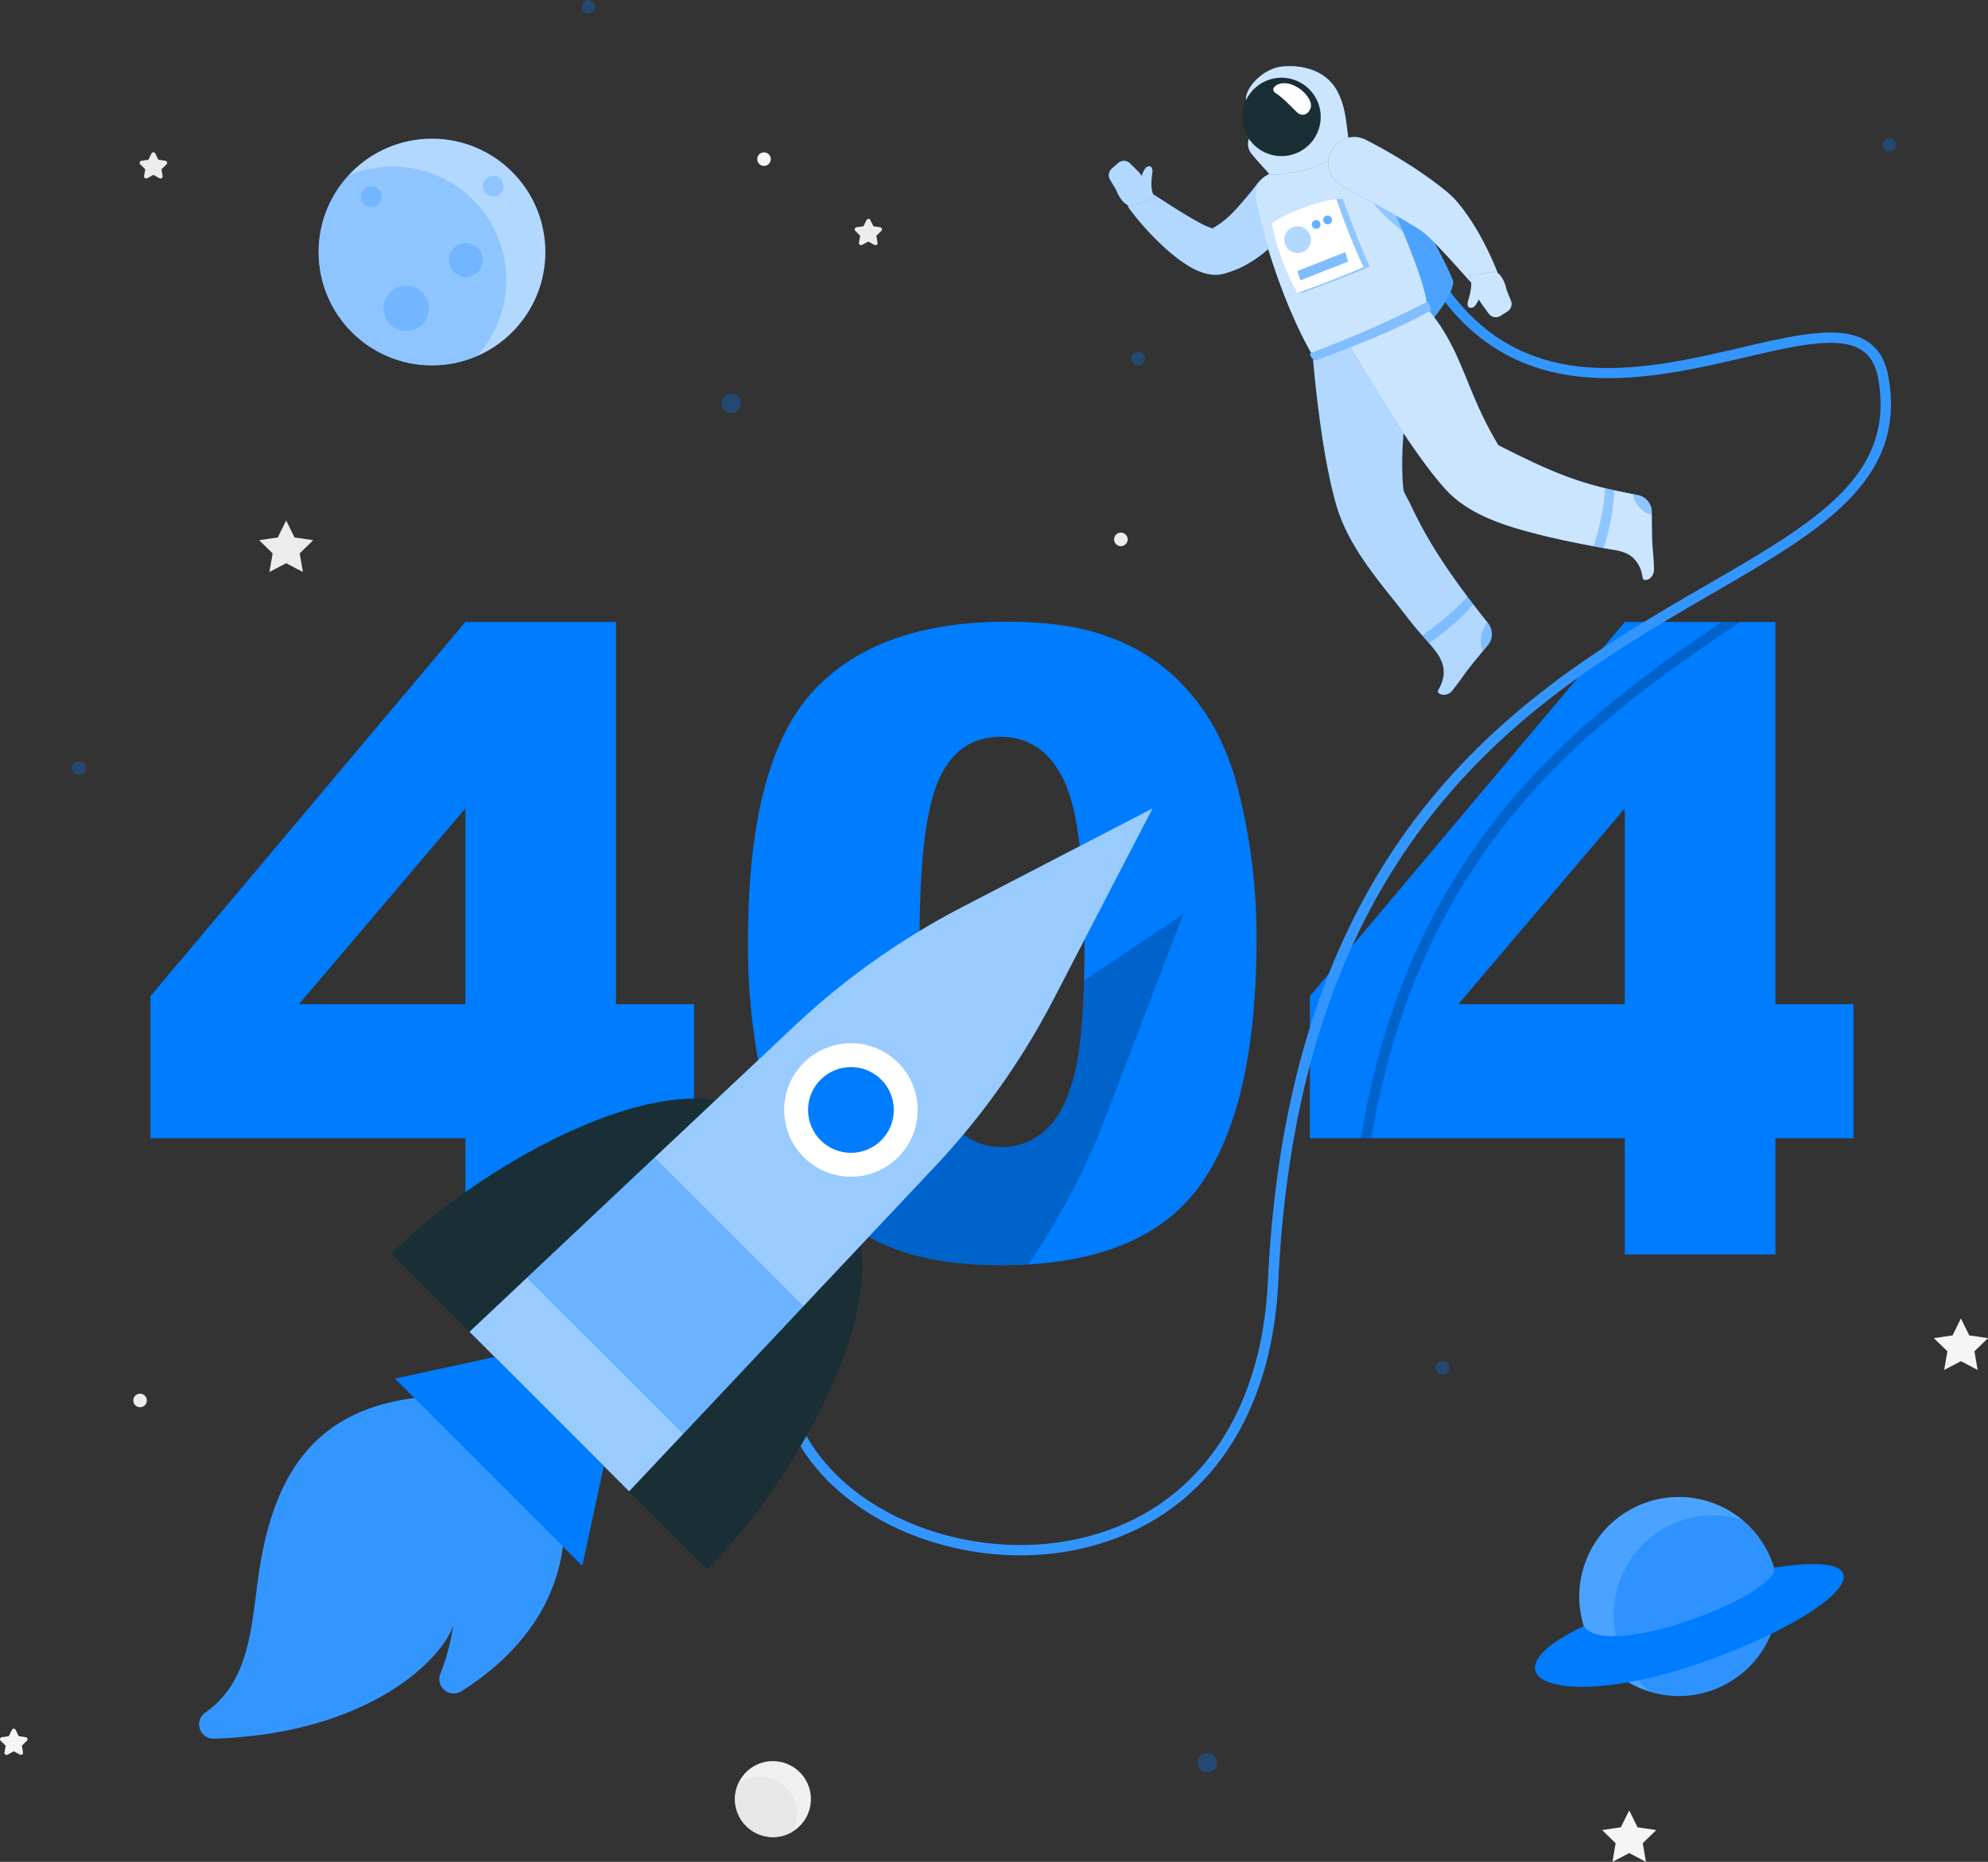 <svg id="Layer_1" data-name="Layer 1" xmlns="http://www.w3.org/2000/svg" viewBox="0 0 587.82 550.63"><rect x="0" y="0" width="587.82" height="550.63" fill="#333333" stroke="none"/><defs><style>.cls-1{fill:#ececec;}.cls-2{fill:#f5f5f5;}.cls-3{fill:#f0f0f0;}.cls-4{fill:#e7e7e7;}.cls-10,.cls-13,.cls-18,.cls-19,.cls-5,.cls-8{fill:#007cff;}.cls-13,.cls-6,.cls-9{opacity:0.3;}.cls-12,.cls-14,.cls-16,.cls-17,.cls-20,.cls-7,.cls-9{fill:#fff;}.cls-7{opacity:0.7;}.cls-11,.cls-12,.cls-8{opacity:0.2;}.cls-10{opacity:0.4;}.cls-14{opacity:0.8;}.cls-15{fill:#1a2e35;}.cls-17,.cls-19{opacity:0.5;}.cls-18,.cls-20{opacity:0.6;}</style></defs><polygon class="cls-1" points="84.61 153.93 87.09 158.95 92.62 159.75 88.62 163.65 89.56 169.16 84.61 166.56 79.67 169.16 80.61 163.65 76.61 159.75 82.14 158.95 84.61 153.93"/><polygon class="cls-2" points="579.81 389.92 582.28 394.93 587.82 395.74 583.81 399.64 584.76 405.15 579.81 402.55 574.86 405.15 575.81 399.64 571.8 395.74 577.34 394.93 579.81 389.92"/><polygon class="cls-2" points="481.73 535.4 484.2 540.41 489.73 541.22 485.73 545.12 486.68 550.63 481.73 548.03 476.78 550.63 477.72 545.12 473.72 541.22 479.25 540.41 481.73 535.4"/><path class="cls-1" d="M463.43,297.88l.92,1.86,2,.3a.63.63,0,0,1,.35,1.07l-1.49,1.44.36,2.05a.63.63,0,0,1-.91.66l-1.84-1-1.83,1a.63.63,0,0,1-.91-.66l.35-2.05L459,301.11a.63.63,0,0,1,.35-1.07l2.05-.3.92-1.86A.63.63,0,0,1,463.43,297.88Z" transform="translate(-206.09 -232.83)"/><path class="cls-2" d="M210.72,744.43l.92,1.86,2.05.3a.62.62,0,0,1,.35,1.06l-1.49,1.45.35,2a.62.62,0,0,1-.9.65l-1.84-1-1.84,1a.61.61,0,0,1-.9-.65l.35-2-1.49-1.45a.62.62,0,0,1,.35-1.06l2.05-.3.92-1.86A.62.62,0,0,1,210.72,744.43Z" transform="translate(-206.09 -232.83)"/><path class="cls-1" d="M252,278.22l.92,1.86,2.05.29a.63.63,0,0,1,.35,1.07l-1.49,1.45.35,2a.63.63,0,0,1-.91.66l-1.83-1-1.84,1a.63.63,0,0,1-.91-.66l.35-2-1.48-1.45a.63.63,0,0,1,.34-1.07l2.06-.29.92-1.86A.62.62,0,0,1,252,278.22Z" transform="translate(-206.09 -232.83)"/><path class="cls-1" d="M249.51,647a2,2,0,1,1-2-2A2,2,0,0,1,249.51,647Z" transform="translate(-206.09 -232.83)"/><path class="cls-1" d="M539.52,392.35a2,2,0,1,1-2-2A2,2,0,0,1,539.52,392.35Z" transform="translate(-206.09 -232.83)"/><path class="cls-2" d="M434,279.9a2,2,0,1,1-2-2A2,2,0,0,1,434,279.9Z" transform="translate(-206.09 -232.83)"/><circle class="cls-3" cx="434.66" cy="764.88" r="11.24" transform="translate(-370.2 -112.51) rotate(-13.28)"/><path class="cls-4" d="M430.77,758.32a10.86,10.86,0,0,0-6.41,2.08,11.23,11.23,0,0,0,16.06,14.13s0,0,0,0a10.86,10.86,0,0,0,1.32-5.23A11,11,0,0,0,430.77,758.32Z" transform="translate(-206.09 -232.83)"/><path class="cls-5" d="M343.69,569.45H250.57v-42l93.12-110.68h44.54V529.79h23.09v39.66H388.23v34.38H343.69Zm0-39.66V471.9l-49.2,57.89Z" transform="translate(-206.09 -232.83)"/><path class="cls-5" d="M427.26,511.1q0-52.46,18.88-73.41t57.54-21q18.57,0,30.49,4.58a56.55,56.55,0,0,1,19.45,11.92,63.67,63.67,0,0,1,11.86,15.44,79.81,79.81,0,0,1,7,18.89,176.26,176.26,0,0,1,5.15,42.91q0,50.07-16.94,73.28T502.3,607q-23.22,0-37.52-7.41a60.74,60.74,0,0,1-23.47-21.7q-6.65-10.17-10.35-27.8A189.77,189.77,0,0,1,427.26,511.1Zm50.69.12q0,35.14,6.21,48t18,12.86a18.87,18.87,0,0,0,13.49-5.46q5.72-5.45,8.41-17.25t2.7-36.77q0-36.63-6.21-49.25t-18.64-12.61q-12.68,0-18.32,12.86T478,511.22Z" transform="translate(-206.09 -232.83)"/><path class="cls-5" d="M686.51,569.45H593.4v-42l93.11-110.68h44.55V529.79h23.09v39.66H731.06v34.38H686.51Zm0-39.66V471.9l-49.2,57.89Z" transform="translate(-206.09 -232.83)"/><g class="cls-6"><path class="cls-5" d="M425.19,352.14a2.86,2.86,0,1,1-2.85-2.85A2.86,2.86,0,0,1,425.19,352.14Z" transform="translate(-206.09 -232.83)"/><circle class="cls-5" cx="23.28" cy="227.19" r="2.02"/><circle class="cls-5" cx="356.96" cy="521.27" r="2.9"/><circle class="cls-5" cx="426.49" cy="404.48" r="2.02"/><path class="cls-5" d="M766.73,275.64a2,2,0,1,1-2-2A2,2,0,0,1,766.73,275.64Z" transform="translate(-206.09 -232.83)"/><path class="cls-5" d="M382.05,234.86a2,2,0,1,1-2-2A2,2,0,0,1,382.05,234.86Z" transform="translate(-206.09 -232.83)"/><circle class="cls-5" cx="336.52" cy="106.04" r="2.02"/></g><circle class="cls-5" cx="127.73" cy="74.54" r="33.52"/><circle class="cls-7" cx="127.73" cy="74.54" r="33.52"/><path class="cls-8" d="M322.27,282.08a33.63,33.63,0,0,0-13.22,2.71,33.54,33.54,0,0,0,38.05,53.38v0a33.54,33.54,0,0,0-24.83-56.07Z" transform="translate(-206.09 -232.83)"/><path class="cls-8" d="M318.94,291a3.07,3.07,0,1,1-3.07-3.07A3.07,3.07,0,0,1,318.94,291Z" transform="translate(-206.09 -232.83)"/><path class="cls-8" d="M355,287.88a3.07,3.07,0,1,1-3.06-3.06A3.06,3.06,0,0,1,355,287.88Z" transform="translate(-206.09 -232.83)"/><path class="cls-8" d="M348.85,309.73a5,5,0,1,1-5-5A5,5,0,0,1,348.85,309.73Z" transform="translate(-206.09 -232.83)"/><path class="cls-8" d="M332.92,324a6.71,6.71,0,1,1-6.71-6.7A6.71,6.71,0,0,1,332.92,324Z" transform="translate(-206.09 -232.83)"/><circle class="cls-5" cx="702.5" cy="705.02" r="29.42" transform="translate(-351.15 993.91) rotate(-76.72)"/><circle class="cls-9" cx="702.5" cy="705.02" r="29.42" transform="translate(-351.15 993.91) rotate(-76.72)"/><path class="cls-10" d="M721.07,682.2a29.42,29.42,0,0,0-27,51,29.42,29.42,0,0,0,27-51Z" transform="translate(-206.09 -232.83)"/><path class="cls-5" d="M674.4,713.73c-31.42,14.79-8,26.18,36.28,10.27,41-14.72,56.56-33.3,20-27.55C732.54,704.27,681.21,724.27,674.4,713.73Z" transform="translate(-206.09 -232.83)"/><path class="cls-11" d="M720.71,416.73c-41.14,27.8-94.4,64.46-109.11,152.71h-3.13c14.3-87.18,65.62-124.8,106.78-152.71Z" transform="translate(-206.09 -232.83)"/><path class="cls-5" d="M507.92,692.8c-26,0-51.73-11.72-64.24-30.88-7.73-11.85-16.71-36.65,10-69.74l2.38,1.92c-18.92,23.41-22.42,46.9-9.85,66.14,15.29,23.42,51.4,35.2,82.21,26.82,31.56-8.59,50.72-36,52.57-75.32,6.33-134.35,77.7-175.73,129.82-205.95,32.38-18.77,55.77-32.34,50.63-61-.71-4-2.3-6.72-4.84-8.39-6.66-4.39-19.67-1.35-34.72,2.16-29.54,6.88-70,16.3-94.1-24.69l2.64-1.55c23,39.05,60.56,30.29,90.76,23.25,15.75-3.66,29.34-6.83,37.1-1.73,3.28,2.16,5.3,5.57,6.17,10.41,5.52,30.72-19.91,45.47-52.11,64.14-51.5,29.86-122,70.76-128.29,203.44-1.92,40.7-21.9,69.17-54.83,78.13A81.32,81.32,0,0,1,507.92,692.8Z" transform="translate(-206.09 -232.83)"/><path class="cls-12" d="M507.92,692.8c-26,0-51.73-11.72-64.24-30.88-7.73-11.85-16.71-36.65,10-69.74l2.38,1.92c-18.92,23.41-22.42,46.9-9.85,66.14,15.29,23.42,51.4,35.2,82.21,26.82,31.56-8.59,50.72-36,52.57-75.32,6.33-134.35,77.7-175.73,129.82-205.95,32.38-18.77,55.77-32.34,50.63-61-.71-4-2.3-6.72-4.84-8.39-6.66-4.39-19.67-1.35-34.72,2.16-29.54,6.88-70,16.3-94.1-24.69l2.64-1.55c23,39.05,60.56,30.29,90.76,23.25,15.75-3.66,29.34-6.83,37.1-1.73,3.28,2.16,5.3,5.57,6.17,10.41,5.52,30.72-19.91,45.47-52.11,64.14-51.5,29.86-122,70.76-128.29,203.44-1.92,40.7-21.9,69.17-54.83,78.13A81.32,81.32,0,0,1,507.92,692.8Z" transform="translate(-206.09 -232.83)"/><path class="cls-5" d="M596.26,277.68A70.73,70.73,0,0,1,617,280.94s16.78,28.72,18.82,35.29c-.7,6.49-11.65,17.13-11.65,17.13Z" transform="translate(-206.09 -232.83)"/><path class="cls-9" d="M596.26,277.68A70.73,70.73,0,0,1,617,280.94s16.78,28.72,18.82,35.29c-.7,6.49-11.65,17.13-11.65,17.13Z" transform="translate(-206.09 -232.83)"/><path class="cls-5" d="M646.11,417.19c-6.33-8-12.54-16.21-17.69-25.07-1.28-2.21-2.5-4.47-3.65-6.75-.66-1.3-1.29-2.61-1.9-3.93-.54-1.15-1.73-2.85-1.85-4.11-1.83-19.39,4.8-33.66-1.57-49.22L594.25,338s2.14,27.72,7,44.31c3,10.29,9.9,19.2,16.52,27.45,2.08,2.57,4.07,5.21,6.14,7.8s4.15,4.68,6.11,7.12c3,3.69,4,7.21,1.71,11.57-.12.23-.25.46-.38.69-.64,1.13,2.37,2.42,4.25,0,3.13-3.95,2.64-3.71,5.3-7.07,1.62-2.05,3.48-4.26,5.08-6.17A5.16,5.16,0,0,0,646.11,417.19Z" transform="translate(-206.09 -232.83)"/><path class="cls-7" d="M646.11,417.19c-6.33-8-12.54-16.21-17.69-25.07-1.28-2.21-2.5-4.47-3.65-6.75-.66-1.3-1.29-2.61-1.9-3.93-.54-1.15-1.73-2.85-1.85-4.11-1.83-19.39,4.8-33.66-1.57-49.22L594.25,338s2.14,27.72,7,44.31c3,10.29,9.9,19.2,16.52,27.45,2.08,2.57,4.07,5.21,6.14,7.8s4.15,4.68,6.11,7.12c3,3.69,4,7.21,1.71,11.57-.12.23-.25.46-.38.69-.64,1.13,2.37,2.42,4.25,0,3.13-3.95,2.64-3.71,5.3-7.07,1.62-2.05,3.48-4.26,5.08-6.17A5.16,5.16,0,0,0,646.11,417.19Z" transform="translate(-206.09 -232.83)"/><path class="cls-13" d="M640,409.21c-3.38,4.08-10.24,9.37-13.26,11.51.66.74,1.31,1.48,2,2.23a67.2,67.2,0,0,0,13-11.48C641.09,410.73,640.52,410,640,409.21Z" transform="translate(-206.09 -232.83)"/><path class="cls-13" d="M646.1,417.19c-.05-.07-.12-.14-.17-.22a7.86,7.86,0,0,0-1.94,4.85,7.41,7.41,0,0,0,.58,3.6c.51-.59,1-1.18,1.45-1.73A5.15,5.15,0,0,0,646.1,417.19Z" transform="translate(-206.09 -232.83)"/><path class="cls-5" d="M590.27,296a55.26,55.26,0,0,1-9.76,11,36.78,36.78,0,0,1-6.75,4.56,29.51,29.51,0,0,1-4,1.66l-1,.33-.33.1-.73.2a11.9,11.9,0,0,1-1.34.21,11.45,11.45,0,0,1-3.84-.36,18.47,18.47,0,0,1-4.5-1.93,32.91,32.91,0,0,1-3.29-2.17,57.78,57.78,0,0,1-5.48-4.66,81.36,81.36,0,0,1-9.16-10.31,3.84,3.84,0,0,1,5.13-5.54l.11.07c3.61,2.3,7.26,4.71,10.81,6.88,1.8,1.06,3.55,2.12,5.27,3a22.48,22.48,0,0,0,2.43,1.09,4.75,4.75,0,0,0,1.65.41c.08,0,0-.11-.58-.09a4,4,0,0,0-.52.07l-.34.08.06,0,.5-.26a22.67,22.67,0,0,0,2-1.21,29.42,29.42,0,0,0,3.83-3.24,101.76,101.76,0,0,0,7.5-8.86l0,0A7.65,7.65,0,0,1,590.27,296Z" transform="translate(-206.09 -232.83)"/><path class="cls-7" d="M590.27,296a55.26,55.26,0,0,1-9.76,11,36.78,36.78,0,0,1-6.75,4.56,29.51,29.51,0,0,1-4,1.66l-1,.33-.33.1-.73.2a11.9,11.9,0,0,1-1.34.21,11.45,11.45,0,0,1-3.84-.36,18.47,18.47,0,0,1-4.5-1.93,32.91,32.91,0,0,1-3.29-2.17,57.78,57.78,0,0,1-5.48-4.66,81.36,81.36,0,0,1-9.16-10.31,3.84,3.84,0,0,1,5.13-5.54l.11.07c3.61,2.3,7.26,4.71,10.81,6.88,1.8,1.06,3.55,2.12,5.27,3a22.48,22.48,0,0,0,2.43,1.09,4.75,4.75,0,0,0,1.65.41c.08,0,0-.11-.58-.09a4,4,0,0,0-.52.07l-.34.08.06,0,.5-.26a22.67,22.67,0,0,0,2-1.21,29.42,29.42,0,0,0,3.83-3.24,101.76,101.76,0,0,0,7.5-8.86l0,0A7.65,7.65,0,0,1,590.27,296Z" transform="translate(-206.09 -232.83)"/><path class="cls-5" d="M534.33,286l1.8,3s1.37,4,4.11,4.74l7.42-2.4-.37-.63h0c-.95-1.44-.85-4.24-.51-6.56s-.87-2.41-1.76-1.83a5.77,5.77,0,0,0-1.3,2.54,11.8,11.8,0,0,0-1.2-1.43l-2.27-2.26a2.61,2.61,0,0,0-3.58-.1l-1.84,1.63A2.62,2.62,0,0,0,534.33,286Z" transform="translate(-206.09 -232.83)"/><path class="cls-7" d="M534.33,286l1.8,3s1.37,4,4.11,4.74l7.42-2.4-.37-.63h0c-.95-1.44-.85-4.24-.51-6.56s-.87-2.41-1.76-1.83a5.77,5.77,0,0,0-1.3,2.54,11.8,11.8,0,0,0-1.2-1.43l-2.27-2.26a2.61,2.61,0,0,0-3.58-.1l-1.84,1.63A2.62,2.62,0,0,0,534.33,286Z" transform="translate(-206.09 -232.83)"/><path class="cls-5" d="M603.78,275a90.57,90.57,0,0,0-23.48,9.89,6.61,6.61,0,0,0-3,6.93c2.95,14.44,9.66,33.79,16.91,46.1l33.83-14c.24-6-8-25.28-16.34-43.94C610.23,276.67,607.36,274.17,603.78,275Z" transform="translate(-206.09 -232.83)"/><path class="cls-14" d="M603.78,275a90.57,90.57,0,0,0-23.48,9.89,6.61,6.61,0,0,0-3,6.93c2.95,14.44,9.66,33.79,16.91,46.1l33.83-14c.24-6-8-25.28-16.34-43.94C610.23,276.67,607.36,274.17,603.78,275Z" transform="translate(-206.09 -232.83)"/><path class="cls-13" d="M617,291.85l-6.71-2.25c1.5,3.93,6.94,8.91,10.76,11.83C619.76,298.36,618.39,295.15,617,291.85Z" transform="translate(-206.09 -232.83)"/><path class="cls-5" d="M601.55,259.88c-2.79-5.32-8.83-8-16.09-7.4-6.12.51-11.54,6.76-10.9,10.13s5.79,4.81,6.73,6L577,271.67a4.6,4.6,0,0,0-.91,6.56c1.79,2.26,4.14,4.63,5.51,6.3,11.72-.3,20.4-4.77,23.52-9.08C604,270,604.33,265.18,601.55,259.88Z" transform="translate(-206.09 -232.83)"/><path class="cls-14" d="M601.55,259.88c-2.79-5.32-8.83-8-16.09-7.4-6.12.51-11.54,6.76-10.9,10.13s5.79,4.81,6.73,6L577,271.67a4.6,4.6,0,0,0-.91,6.56c1.79,2.26,4.14,4.63,5.51,6.3,11.72-.3,20.4-4.77,23.52-9.08C604,270,604.33,265.18,601.55,259.88Z" transform="translate(-206.09 -232.83)"/><path class="cls-15" d="M595.8,263.18a11.59,11.59,0,1,1-15-6.57A11.59,11.59,0,0,1,595.8,263.18Z" transform="translate(-206.09 -232.83)"/><path class="cls-5" d="M695.15,401.07c-.17-5-.39-4.53-.54-8.82-.09-2.61-.1-5.49-.11-8a5.15,5.15,0,0,0-4.14-5c-2-.42-4.06-.81-6.08-1.24-2.64-.56-5.25-1.17-7.85-1.92q-3-.87-6-1.94c-2.11-.76-4.19-1.59-6.26-2.48-2.41-1-4.79-2.13-7.15-3.27q-4-1.9-7.87-3.9c-10.07-16.67-10.29-27.66-21.1-40.54l-23.19,10.49s17,30.24,28.65,43.07c6.68,7.38,17.16,10.7,26.51,13.11,6.74,1.75,13.58,3.08,20.43,4.34,2.66.48,5.56.67,7.85,2.26a8.84,8.84,0,0,1,3.27,5.28c.11.43.2.86.28,1.29C692.12,405.08,695.25,404.11,695.15,401.07Z" transform="translate(-206.09 -232.83)"/><path class="cls-14" d="M695.15,401.07c-.17-5-.39-4.53-.54-8.82-.09-2.61-.1-5.49-.11-8a5.15,5.15,0,0,0-4.14-5c-2-.42-4.06-.81-6.08-1.24-2.64-.56-5.25-1.17-7.85-1.92q-3-.87-6-1.94c-2.11-.76-4.19-1.59-6.26-2.48-2.41-1-4.79-2.13-7.15-3.27q-4-1.9-7.87-3.9c-10.07-16.67-10.29-27.66-21.1-40.54l-23.19,10.49s17,30.24,28.65,43.07c6.68,7.38,17.16,10.7,26.51,13.11,6.74,1.75,13.58,3.08,20.43,4.34,2.66.48,5.56.67,7.85,2.26a8.84,8.84,0,0,1,3.27,5.28c.11.43.2.86.28,1.29C692.12,405.08,695.25,404.11,695.15,401.07Z" transform="translate(-206.09 -232.83)"/><path class="cls-13" d="M683.38,377.82l-2.76-.62c.07,5.28-2.41,14.4-3.32,17.17l2.91.55A57.85,57.85,0,0,0,683.38,377.82Z" transform="translate(-206.09 -232.83)"/><path class="cls-13" d="M694.49,384.26a5.15,5.15,0,0,0-4.12-5c-.48-.1-1-.2-1.46-.28a7,7,0,0,0,2.49,4.43,7.9,7.9,0,0,0,3.11,1.75C694.5,384.83,694.49,384.55,694.49,384.26Z" transform="translate(-206.09 -232.83)"/><path class="cls-16" d="M593.64,263.28c.62,2.32-2,4.76-4.06,2.75-1.68-1.63-4.22-4.35-6.29-5.65s.71-3.65,4.05-2.75C590.46,258.47,593,261,593.64,263.28Z" transform="translate(-206.09 -232.83)"/><path class="cls-5" d="M593.82,337.21c-1.08.4.89,2.23.89,2.23s21.37-7.33,34.42-14.87a2.85,2.85,0,0,0-1-2.41A332.14,332.14,0,0,1,593.82,337.21Z" transform="translate(-206.09 -232.83)"/><path class="cls-17" d="M593.82,337.21c-1.08.4.89,2.23.89,2.23s21.37-7.33,34.42-14.87a2.85,2.85,0,0,0-1-2.41A332.14,332.14,0,0,1,593.82,337.21Z" transform="translate(-206.09 -232.83)"/><path class="cls-5" d="M609.57,274c4.22,2.13,8.2,4.38,12.16,6.88,2,1.25,3.94,2.52,5.88,3.9s3.88,2.78,5.81,4.38l.73.59.9.82a18.33,18.33,0,0,1,1.59,1.61c.49.54.9,1.05,1.31,1.57s.81,1,1.17,1.54a67.69,67.69,0,0,1,4,6.15,90.94,90.94,0,0,1,6.07,12.77,3.86,3.86,0,0,1-6.41,4l-.07-.08c-3.08-3.26-6-6.69-9-9.88s-6-6.45-8.47-7.87c-3.48-2.17-7.35-4.32-11.19-6.44l-11.57-6.42h0A7.65,7.65,0,0,1,609.57,274Z" transform="translate(-206.09 -232.83)"/><path class="cls-14" d="M609.57,274c4.22,2.13,8.2,4.38,12.16,6.88,2,1.25,3.94,2.52,5.88,3.9s3.88,2.78,5.81,4.38l.73.59.9.82a18.33,18.33,0,0,1,1.59,1.61c.49.54.9,1.05,1.31,1.57s.81,1,1.17,1.54a67.69,67.69,0,0,1,4,6.15,90.94,90.94,0,0,1,6.07,12.77,3.86,3.86,0,0,1-6.41,4l-.07-.08c-3.08-3.26-6-6.69-9-9.88s-6-6.45-8.47-7.87c-3.48-2.17-7.35-4.32-11.19-6.44l-11.57-6.42h0A7.65,7.65,0,0,1,609.57,274Z" transform="translate(-206.09 -232.83)"/><path class="cls-5" d="M652.83,321.73l-1.3-3.26s-.72-4.17-3.31-5.33l-7.71,1.22.27.67h0c.71,1.58.17,4.32-.53,6.56s.49,2.52,1.46,2.09c.56-.25,1.08-1.24,1.68-2.31a10.76,10.76,0,0,0,1,1.6l1.88,2.59a2.61,2.61,0,0,0,3.52.66l2.08-1.32A2.61,2.61,0,0,0,652.83,321.73Z" transform="translate(-206.09 -232.83)"/><path class="cls-14" d="M652.83,321.73l-1.3-3.26s-.72-4.17-3.31-5.33l-7.71,1.22.27.67h0c.71,1.58.17,4.32-.53,6.56s.49,2.52,1.46,2.09c.56-.25,1.08-1.24,1.68-2.31a10.76,10.76,0,0,0,1,1.6l1.88,2.59a2.61,2.61,0,0,0,3.52.66l2.08-1.32A2.61,2.61,0,0,0,652.83,321.73Z" transform="translate(-206.09 -232.83)"/><path class="cls-13" d="M603.11,291.61l-1.86.15-11.46,27.67a6,6,0,0,0,1.87-.15s14.93-5.56,19.45-7.6C608.07,305.37,603.11,291.61,603.11,291.61Z" transform="translate(-206.09 -232.83)"/><path class="cls-16" d="M582.2,298.87c.64,5,4.37,15.58,7.59,20.56,5.6-1.93,14.94-5.56,19.46-7.6a205.35,205.35,0,0,1-8-20.07C596.43,292.09,585.93,296,582.2,298.87Z" transform="translate(-206.09 -232.83)"/><path class="cls-13" d="M593.57,304.86a3.95,3.95,0,1,1-2.65-4.92A4,4,0,0,1,593.57,304.86Z" transform="translate(-206.09 -232.83)"/><path class="cls-18" d="M596.5,299.58a1.29,1.29,0,1,1-.87-1.6A1.29,1.29,0,0,1,596.5,299.58Z" transform="translate(-206.09 -232.83)"/><path class="cls-18" d="M599.91,298.26a1.28,1.28,0,0,1-1.61.86,1.29,1.29,0,1,1,.74-2.47A1.28,1.28,0,0,1,599.91,298.26Z" transform="translate(-206.09 -232.83)"/><polygon class="cls-19" points="398.63 77.34 384.49 82.93 383.63 80.15 397.78 74.56 398.63 77.34"/><path class="cls-11" d="M526.64,522.82q-.45,17.31-2.57,26.55-2.7,11.79-8.41,17.25a18.81,18.81,0,0,1-13.48,5.47q-11.81,0-18-12.87a34.32,34.32,0,0,1-1.85-4.76A220.43,220.43,0,0,0,458,579l-8.13,9.58a59.5,59.5,0,0,0,14.95,11q14.3,7.38,37.52,7.4c2.72,0,5.35-.07,7.91-.23a219.3,219.3,0,0,0,23.1-44.4L556,503.1Z" transform="translate(-206.09 -232.83)"/><path class="cls-15" d="M321.82,603.59l26.78,26.78,75-70.64C397.78,549.92,347.48,577.93,321.82,603.59Z" transform="translate(-206.09 -232.83)"/><path class="cls-15" d="M415.2,697l-26.78-26.78,70.64-75C468.87,621,440.86,671.31,415.2,697Z" transform="translate(-206.09 -232.83)"/><path class="cls-5" d="M517.68,528.22l29.21-56.32-56.32,29.21a220.85,220.85,0,0,0-49.64,35.2l-96,90.38,47.18,47.18,90.38-96A220.85,220.85,0,0,0,517.68,528.22Z" transform="translate(-206.09 -232.83)"/><path class="cls-20" d="M517.68,528.22l29.21-56.32-56.32,29.21a220.85,220.85,0,0,0-49.64,35.2l-96,90.38,47.18,47.18,90.38-96A220.85,220.85,0,0,0,517.68,528.22Z" transform="translate(-206.09 -232.83)"/><circle class="cls-16" cx="251.61" cy="328.26" r="19.74"/><circle class="cls-5" cx="251.61" cy="328.26" r="12.68"/><polygon class="cls-13" points="201.96 424.09 155.78 377.91 193.59 342.32 237.55 386.28 201.96 424.09"/><path class="cls-5" d="M332.27,645.91c-34.59,2.81-46,24.94-49.95,54.37-2,15-2.88,30.19-15.48,39a4.23,4.23,0,0,0,2.5,7.74c46.42-1.45,68.07-24.18,70.79-33.7a65.07,65.07,0,0,1-3.81,14.5,4.23,4.23,0,0,0,6.16,5.19c13-8.17,29.38-23.19,30.47-47.55C363.31,671.9,332.27,645.91,332.27,645.91Z" transform="translate(-206.09 -232.83)"/><path class="cls-12" d="M332.27,645.91c-34.59,2.81-46,24.94-49.95,54.37-2,15-2.88,30.19-15.48,39a4.23,4.23,0,0,0,2.5,7.74c46.42-1.45,68.07-24.18,70.79-33.7a65.07,65.07,0,0,1-3.81,14.5,4.23,4.23,0,0,0,6.16,5.19c13-8.17,29.38-23.19,30.47-47.55C363.31,671.9,332.27,645.91,332.27,645.91Z" transform="translate(-206.09 -232.83)"/><polygon class="cls-5" points="172.17 463.08 116.78 407.7 146.29 401.32 178.55 433.58 172.17 463.08"/></svg>